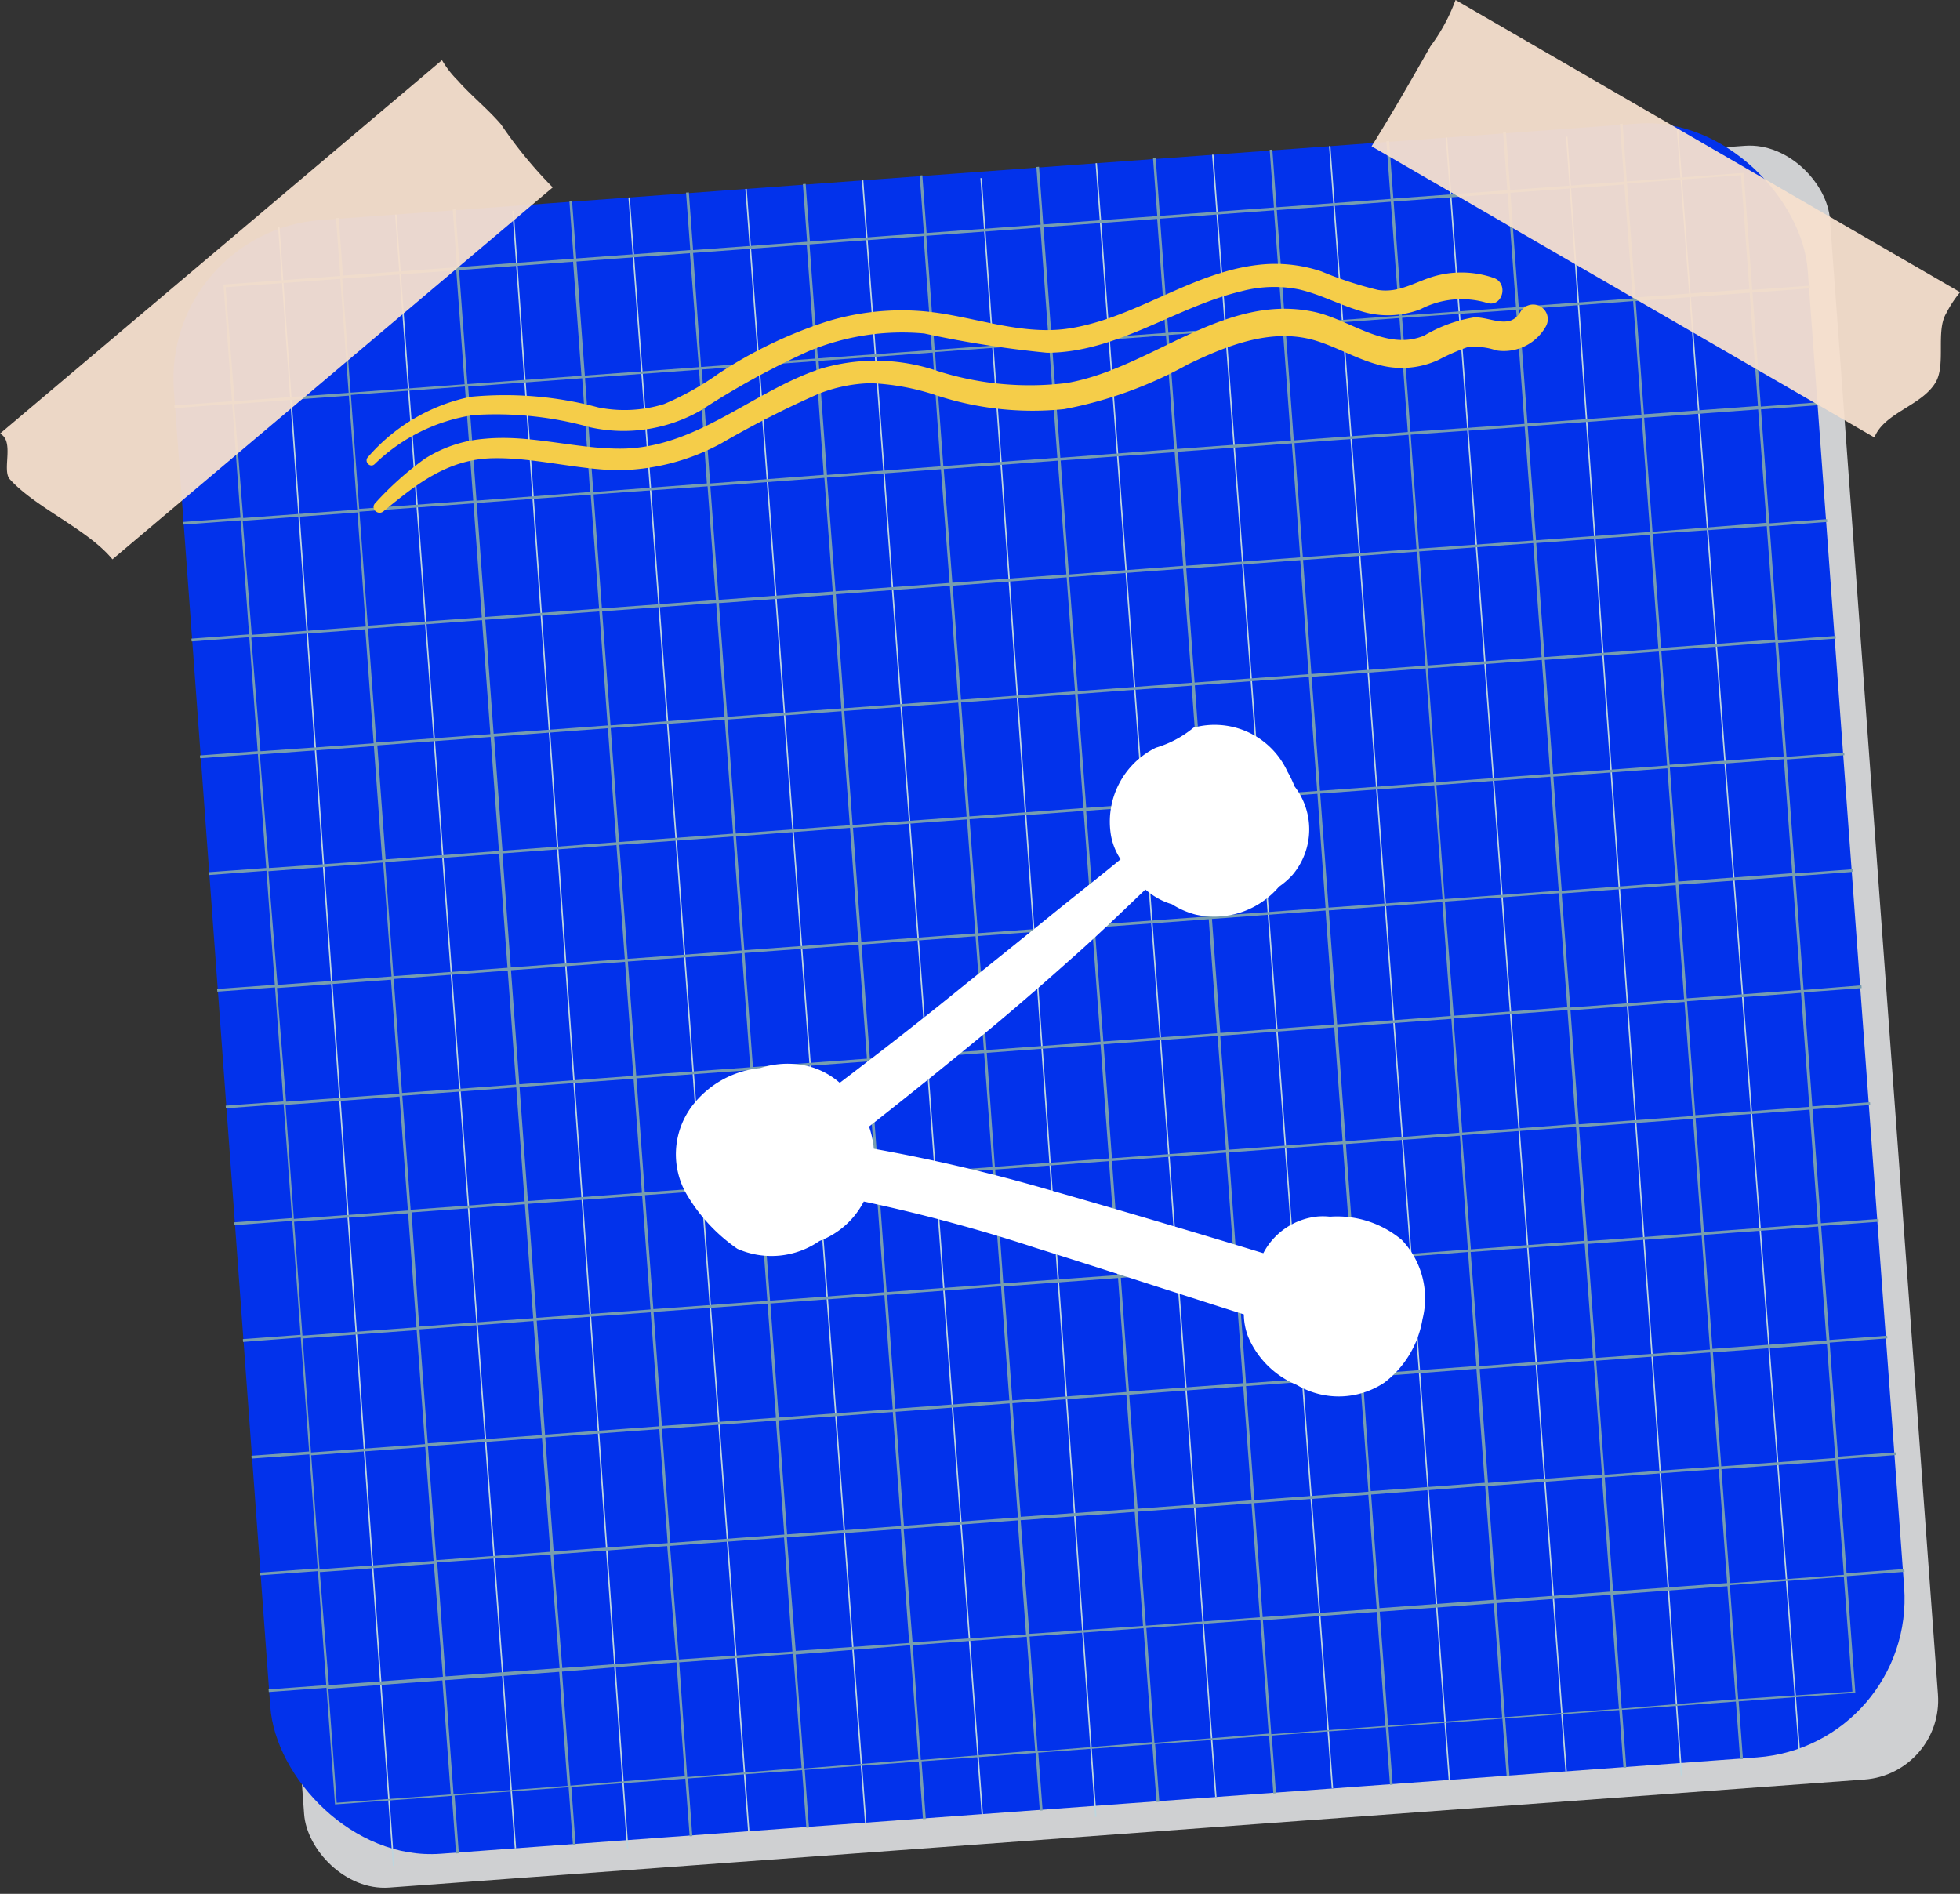 <svg id="Objects" xmlns="http://www.w3.org/2000/svg" width="73.924" height="71.435" viewBox="0 0 73.924 71.435">
  <rect x="0" y="0" width="73.924" height="71.435" fill="#333333" stroke="none"/>
  <rect id="Rectangle_5630" data-name="Rectangle 5630" width="61.808" height="61.808" rx="3" transform="matrix(0.997, -0.073, 0.073, 0.997, 7.177, 9.793)" fill="#cfd0d2"/>
  <rect id="Rectangle_5631" data-name="Rectangle 5631" width="61.808" height="61.808" rx="6" transform="matrix(0.997, -0.073, 0.073, 0.997, 6.121, 8.738)" fill="#0232eb"/>
  <rect id="Rectangle_5633" data-name="Rectangle 5633" width="0.053" height="61.96" transform="translate(10.491 8.573) rotate(-4.004)" fill="#bed6de"/>
  <rect id="Rectangle_5634" data-name="Rectangle 5634" width="0.053" height="61.808" transform="matrix(0.997, -0.073, 0.073, 0.997, 14.902, 8.097)" fill="#bed6de"/>
  <rect id="Rectangle_5635" data-name="Rectangle 5635" width="0.053" height="61.96" transform="translate(19.323 7.953) rotate(-4.004)" fill="#bed6de"/>
  <rect id="Rectangle_5636" data-name="Rectangle 5636" width="0.053" height="61.808" transform="matrix(0.997, -0.073, 0.073, 0.997, 23.702, 7.451)" fill="#bed6de"/>
  <rect id="Rectangle_5637" data-name="Rectangle 5637" width="0.053" height="61.808" transform="matrix(0.997, -0.073, 0.073, 0.997, 28.111, 7.127)" fill="#bed6de"/>
  <rect id="Rectangle_5638" data-name="Rectangle 5638" width="0.053" height="61.808" transform="matrix(0.997, -0.073, 0.073, 0.997, 32.509, 6.805)" fill="#bed6de"/>
  <rect id="Rectangle_5639" data-name="Rectangle 5639" width="0.053" height="61.96" transform="translate(36.977 6.721) rotate(-4.004)" fill="#bed6de"/>
  <rect id="Rectangle_5640" data-name="Rectangle 5640" width="0.053" height="61.808" transform="matrix(0.997, -0.073, 0.073, 0.997, 41.32, 6.158)" fill="#bed6de"/>
  <rect id="Rectangle_5641" data-name="Rectangle 5641" width="0.053" height="61.808" transform="matrix(0.997, -0.073, 0.073, 0.997, 45.716, 5.836)" fill="#bed6de"/>
  <rect id="Rectangle_5642" data-name="Rectangle 5642" width="0.053" height="61.808" transform="matrix(0.997, -0.073, 0.073, 0.997, 50.126, 5.513)" fill="#bed6de"/>
  <rect id="Rectangle_5643" data-name="Rectangle 5643" width="0.053" height="61.808" transform="matrix(0.997, -0.073, 0.073, 0.997, 54.529, 5.191)" fill="#bed6de"/>
  <rect id="Rectangle_5644" data-name="Rectangle 5644" width="0.053" height="61.96" transform="translate(59.065 5.16) rotate(-4.004)" fill="#bed6de"/>
  <path id="Path_25007" data-name="Path 25007" d="M0,0H.053L.169,61.5H.117Z" transform="matrix(0.997, -0.073, 0.073, 0.997, 63.242, 4.861)" fill="#bed6de"/>
  <path id="Path_24993" data-name="Path 24993" d="M271.739,230.18l-.107.008-4.3.315-.16-2.176-.1.008.16,2.176-4.3.315-.16-2.176-.106.008.16,2.176-4.3.315-.158-2.17-.106.007.16,2.176-4.3.315-.16-2.175-.1.007.16,2.176-4.3.315-.16-2.175-.1.008.16,2.175-4.3.315-.16-2.175-.1.008.16,2.175-4.3.315-.161-2.175-.1.008.16,2.175-4.3.315-.16-2.175-.106.008.16,2.175-4.3.314-.16-2.176-.106.008.16,2.168-4.3.316-.16-2.176-.1.008.16,2.176-4.3.315-.16-2.176-.1.008.16,2.176-4.3.315-.161-2.176-.1.008.16,2.184-4.3.315-.106.008.008.1.315,4.3-2.175.16.008.1,2.175-.16.312,4.293-2.175.161.008.1,2.175-.16.315,4.3-2.175.16.008.106,2.175-.16.316,4.3-2.176.16.008.106,2.175-.16.316,4.3-2.176.16.008.106,2.177-.161.315,4.3-2.176.16.008.1,2.176-.16.315,4.3-2.176.16.008.1,2.176-.16.317,4.3-2.176.16.008.106,2.176-.16.315,4.3-2.175.16.007.106,2.176-.167.315,4.3-2.175.16.007.106,2.176-.157.315,4.3-2.175.16.008.1,2.175-.157.315,4.3-2.175.16.008.1,2.175-.16.315,4.3.008.1.106-.008,4.3-.315.158,2.172.106-.008-.16-2.175,4.3-.315.163,2.175.1-.008-.16-2.175,4.3-.315.163,2.175.1-.008-.16-2.175,4.3-.315.16,2.175.1-.008-.16-2.175,4.3-.315.16,2.175.106-.008-.16-2.175,4.3-.316.16,2.176.106-.008-.164-2.178,4.3-.316.16,2.177.106-.008-.16-2.176,4.3-.315.16,2.176.1-.008-.16-2.176,4.3-.315.16,2.176.1-.008-.16-2.176,4.3-.315.16,2.176.106-.008-.16-2.176,4.3-.315.16,2.175.106-.007-.16-2.176,4.294-.313.16,2.175.106-.008-.161-2.175,4.3-.315.1-.008-.007-.106-.315-4.293,2.176-.164-.008-.106-2.176.161-.315-4.3,2.176-.16-.008-.1-2.176.16-.315-4.3,2.176-.16-.008-.1-2.176.16-.315-4.3,2.176-.16-.008-.106-2.176.164-.315-4.3,2.175-.16-.007-.106-2.176.157-.315-4.3,2.175-.16-.008-.106L274,261l-.313-4.295,2.175-.16-.008-.1-2.175.16-.315-4.3,2.175-.16-.008-.1-2.177.16-.315-4.3,2.175-.16-.008-.1-2.175.16-.315-4.3,2.175-.16-.008-.106-2.175.16-.316-4.3,2.177-.16-.008-.106-2.175.16-.316-4.3,2.176-.16-.008-.1-2.176.16-.315-4.3Zm-4.5.435.315,4.3-4.3.315-.315-4.3Zm-24.381,28.244-.315-4.3,4.3-.315.313,4.3Zm4.308-.21.316,4.3-4.3.315-.315-4.3Zm-4.406.217-4.3.315-.315-4.3,4.3-.315Zm.007.106.316,4.3-4.3.315-.315-4.3Zm.324,4.406.315,4.3-4.3.315-.316-4.3Zm.1-.008,4.291-.317.315,4.3-4.3.315Zm4.406-.323,4.3-.316.315,4.3-4.3.315Zm-.008-.106-.326-4.295,4.3-.316.315,4.3Zm-.323-4.406-.326-4.295,4.3-.315.317,4.3Zm-.323-4.406-.326-4.295,4.3-.315.315,4.3Zm-.106.008-4.3.316-.315-4.3,4.3-.315Zm-4.406.323-4.3.316-.315-4.3,4.3-.315Zm-4.406.324-4.3.315-.315-4.3,4.3-.315Zm.008.1.315,4.3-4.3.315-.315-4.294Zm.323,4.406.315,4.3-4.3.315-.316-4.3Zm.323,4.406L239,268l-4.3.315-.316-4.3Zm.323,4.406.315,4.3-4.3.315-.315-4.3Zm.1-.008,4.3-.315.315,4.3-4.3.315Zm4.406-.323,4.292-.317.315,4.3-4.3.311Zm4.406-.323,4.3-.315.316,4.3-4.307.309Zm4.406-.323,4.3-.315.315,4.3-4.306.31Zm-.008-.1-.315-4.3,4.3-.315.315,4.3ZM252,262.62l-.315-4.3,4.282-.319.315,4.3Zm-.323-4.406-.315-4.3,4.3-.315.307,4.3Zm-.323-4.406-.316-4.3,4.3-.315.315,4.3Zm-.323-4.406-.316-4.3,4.3-.315.315,4.3Zm-.106.008-4.3.316-.328-4.3,4.3-.315Zm-4.406.323-4.3.316-.315-4.3,4.3-.315Zm-4.406.324-4.3.315-.315-4.3,4.3-.315Zm-4.406.323-4.3.315-.318-4.287,4.3-.316Zm-4.406.323-4.3.315-.316-4.3,4.3-.316Zm.008.1.315,4.3-4.3.315-.316-4.3Zm.323,4.406.315,4.3-4.3.316-.315-4.3Zm.323,4.406.315,4.3-4.3.311-.315-4.3Zm.323,4.406.315,4.3-4.3.311-.315-4.3Zm.323,4.406.315,4.3-4.3.31-.315-4.3Zm.323,4.406.315,4.3-4.3.31-.315-4.3Zm.106-.008,4.3-.315.315,4.3-4.3.315Zm4.406-.323,4.292-.325.315,4.3-4.3.316Zm4.406-.323,4.3-.315.315,4.3-4.3.316Zm4.406-.323,4.292-.325.316,4.3-4.3.315Zm4.406-.323,4.3-.315.316,4.3-4.3.315Zm4.406-.323,4.282-.328.315,4.3-4.3.315Zm-.008-.1-.315-4.3,4.3-.315.3,4.293Zm-.323-4.406-.315-4.3,4.3-.315.3,4.293Zm-.323-4.406-.315-4.3,4.282-.319.315,4.3Zm-.323-4.406-.316-4.3,4.3-.315.315,4.3Zm-.323-4.406-.316-4.3,4.3-.315.315,4.3Zm-.324-4.406-.315-4.3,4.3-.315.316,4.3Zm-.323-4.406-.315-4.3,4.3-.315.3,4.306Zm-.1.008-4.3.315-.315-4.3,4.3-.315ZM250.6,245l-4.31.327-.312-4.3,4.3-.315Zm-4.406.323-4.3.315-.325-4.29,4.3-.315Zm-4.406.323-4.3.315-.325-4.289,4.3-.316Zm-4.406.323-4.3.315L232.766,242l4.3-.318Zm-4.406.323-4.3.315-.315-4.3,4.3-.306Zm-4.406.323-4.3.315-.316-4.3,4.3-.315Zm.008.106.315,4.3-4.3.315-.316-4.3Zm.323,4.406.315,4.3-4.29.32-.315-4.3Zm.323,4.406.315,4.3-4.3.316-.315-4.3Zm.323,4.406.315,4.3-4.3.316-.315-4.3Zm.323,4.406.315,4.3-4.3.315-.315-4.3Zm.323,4.406.316,4.3-4.3.315-.315-4.3Zm.323,4.406.316,4.3-4.3.315-.315-4.3Zm.324,4.406.315,4.3-4.3.315-.315-4.3Zm.1-.008,4.3-.315.315,4.3-4.3.315Zm4.406-.323,4.3-.315.315,4.3-4.3.316Zm4.406-.323,4.3-.315.315,4.3-4.3.316Zm4.406-.323,4.3-.315.315,4.3-4.3.3Zm4.406-.323,4.3-.315.316,4.3-4.3.315Zm4.406-.323,4.3-.315.316,4.3-4.3.315Zm4.406-.323,4.282-.329.315,4.3-4.3.315Zm4.406-.323,4.3-.316.315,4.3-4.3.315Zm-.008-.106-.332-4.306,4.3-.315.315,4.3Zm-.323-4.406-.335-4.306,4.3-.315.315,4.3Zm-.323-4.406-.335-4.306,4.3-.315.315,4.3Zm-.324-4.406-.334-4.306,4.3-.315.315,4.3Zm-.341-4.4-.315-4.3,4.3-.316.315,4.3Zm-.323-4.406-.315-4.3,4.3-.315.316,4.3Zm-.323-4.406-.315-4.3,4.3-.315.316,4.3Zm-.323-4.406-.315-4.3,4.3-.3.317,4.293Zm-.323-4.406-.315-4.3,4.3-.3.315,4.3Zm-.1.008-4.3.315-.315-4.3,4.3-.315Zm-4.406.323-4.3.315-.315-4.3,4.3-.316Zm-4.406.323-4.293.325-.316-4.3,4.3-.316Zm-4.406.323-4.3.315-.315-4.3,4.3-.315Zm-4.406.323-4.282.325-.315-4.3,4.3-.315Zm-4.406.323-4.282.325-.317-4.3,4.3-.315Zm-4.406.323-4.282.325-.315-4.3,4.3-.315Zm-4.406.323-4.282.325-.315-4.3,4.3-.315Zm-4.406.323-4.3.315-.315-4.3,4.3-.315Zm.008.106.315,4.3-4.3.315-.315-4.3Zm.323,4.406.315,4.3-4.3.315-.315-4.3Zm.323,4.406.315,4.3-4.272.318-.315-4.3Zm.323,4.406.315,4.3-4.3.315-.315-4.3Zm.323,4.406.315,4.3-4.3.316-.315-4.3Zm.323,4.406.316,4.3-4.3.315-.315-4.3Zm.323,4.406.316,4.3-4.3.315-.288-4.306Zm.323,4.406.316,4.3-4.3.315-.315-4.3Zm.324,4.406.315,4.3-4.3.315-.316-4.3Zm.323,4.406.341,4.279-4.3.316-.316-4.3Zm.1-.008,4.3-.315.344,4.283-4.3.316Zm4.406-.323,4.3-.315.316,4.3-4.28.3Zm4.406-.323,4.3-.315.315,4.3-4.279.3Zm4.406-.323,4.3-.315.315,4.3-4.279.3ZM244.47,281l4.3-.315.315,4.3-4.287.3Zm4.406-.323,4.3-.315.315,4.3-4.3.315Zm4.406-.323,4.3-.315.316,4.3-4.3.315Zm4.406-.323,4.3-.331.315,4.3-4.3.315Zm4.406-.323,4.3-.316.315,4.3-4.3.315Zm4.406-.324,4.3-.315.315,4.3-4.3.315Zm-.008-.1-.315-4.3,4.3-.316.315,4.3Zm-.323-4.406-.316-4.3,4.3-.315.315,4.3Zm-.323-4.406-.316-4.3,4.3-.315.315,4.3Zm-.324-4.406-.315-4.3,4.3-.315.316,4.3Zm-.323-4.406-.323-4.3,4.3-.315.316,4.3Zm-.323-4.406-.315-4.3,4.3-.316.315,4.3Zm-.323-4.406-.315-4.3,4.3-.316.315,4.3Zm-.323-4.406-.315-4.3,4.291-.312.315,4.3Zm-.323-4.406-.315-4.3,4.3-.315.316,4.3Zm-.323-4.406-.315-4.3,4.3-.315.315,4.3Zm-.748-8.685.315,4.3-4.3.315-.315-4.3Zm-4.406.323.315,4.3-4.3.315-.315-4.3Zm-4.406.323.316,4.3-4.3.315-.315-4.3Zm-4.406.324.315,4.3-4.288.313-.316-4.3Zm-4.406.323.315,4.3-4.3.315-.316-4.3Zm-4.406.323.315,4.3-4.3.315-.315-4.3Zm-4.406.323.315,4.3-4.3.315-.3-4.3Zm-4.406.323.338,4.3-4.3.316-.315-4.3Zm-4.406.323.315,4.3-4.3.316-.315-4.3Zm-4.406.323.315,4.3-4.3.315-.316-4.3Zm-8.7.638,4.326-.316.315,4.3-4.3.315Zm.323,4.406,4.326-.316.315,4.3-4.3.316Zm.323,4.406,4.326-.316.315,4.3-4.3.315Zm.323,4.406,4.3-.315.315,4.3-4.269.3Zm.323,4.406,4.3-.316.316,4.3-4.271.3Zm.323,4.406,4.328-.33.316,4.3-4.3.317Zm.323,4.406,4.3-.315.315,4.3-4.27.3Zm.323,4.406,4.3-.315.315,4.3-4.3.315Zm.323,4.406,4.3-.315.315,4.3-4.3.315Zm.323,4.406,4.3-.315.315,4.3-4.3.315Zm.323,4.406,4.3-.316.315,4.3-4.3.315Zm.324,4.406,4.3-.315.343,4.264-4.3.316Zm.638,8.7-.315-4.3,4.3-.315.315,4.3Zm4.406-.323-.315-4.3,4.3-.315.315,4.3Zm4.406-.324-.315-4.3,4.317-.352.315,4.3Zm4.406-.323-.3-4.327,4.3-.319.316,4.3Zm4.406-.323-.315-4.3,4.317-.349.316,4.3Zm4.406-.323-.306-4.331,4.3-.315.319,4.295Zm4.406-.323-.306-4.331,4.3-.316.315,4.3Zm4.406-.323-.306-4.331,4.3-.316.315,4.3Zm4.406-.323-.315-4.3,4.3-.315.315,4.3Zm4.406-.323-.315-4.3,4.3-.315.316,4.3Zm4.406-.323-.315-4.3,4.3-.315.315,4.3Zm4.406-.323-.315-4.3,4.3-.315.313,4.264Zm8.7-.639-4.307.283-.316-4.3,4.3-.315Zm-.323-4.406-4.3.316-.316-4.3,4.3-.315Zm-.323-4.406-4.3.315-.315-4.3,4.3-.315Zm-.332-4.432-4.3.315-.315-4.3,4.3-.315Zm-.323-4.406-4.3.315-.315-4.3,4.3-.315Zm-.323-4.406-4.3.315-.315-4.3,4.3-.315ZM273.894,261l-4.3.316-.313-4.288,4.3-.315Zm-.324-4.406-4.3.315-.315-4.3,4.3-.315Zm-.323-4.406-4.3.315-.315-4.3,4.3-.316Zm-.323-4.406-4.3.315-.315-4.3,4.3-.295Zm-.323-4.406-4.3.339-.316-4.3,4.3-.315Zm-.323-4.406-4.3.315-.313-4.271,4.3-.315Zm-.323-4.406-4.3.315-.316-4.3,4.3-.315Z" transform="translate(-205.974 -223.658)" fill="#779db0"/>
  <path id="Path_24995" data-name="Path 24995" d="M698.031,198.087c.4-.669,0-1.932.4-2.605a4.252,4.252,0,0,1,.526-.8L679.927,183.66a6.949,6.949,0,0,1-.948,1.749c-.721,1.267-1.445,2.533-2.219,3.77l18.964,10.981C696.1,199.22,697.507,198.968,698.031,198.087Z" transform="translate(-625.029 -183.66)" fill="#f6e0ce" opacity="0.95"/>
  <path id="Path_24996" data-name="Path 24996" d="M167.327,209.272c-.507-.592-1.125-1.082-1.64-1.665a3.73,3.73,0,0,1-.587-.758l-16.67,14.085c.561.281.062,1.379.37,1.72.979,1.083,2.948,1.894,3.871,3.023l16.606-14.029A16.743,16.743,0,0,1,167.327,209.272Z" transform="translate(-148.43 -204.579)" fill="#f6e0ce" opacity="0.95"/>
  <path id="Path_24997" data-name="Path 24997" d="M489.909,647.079a3.788,3.788,0,0,0-2.713-.879,2.427,2.427,0,0,0-.453-.008,2.6,2.6,0,0,0-2.059,1.385q-4.093-1.249-8.2-2.423a64.334,64.334,0,0,0-6.489-1.516,3.8,3.8,0,0,0-.069-.438,3.632,3.632,0,0,0-.113-.4c1.5-1.175,2.989-2.378,4.459-3.593,1.185-.98,2.342-1.995,3.488-3.021.845-.757,1.655-1.545,2.476-2.326a2.764,2.764,0,0,0,.462.327,2.514,2.514,0,0,0,.54.228,3.1,3.1,0,0,0,.894.391,3.206,3.206,0,0,0,3.144-1.054,2.854,2.854,0,0,0,.513-.448,2.656,2.656,0,0,0,.073-3.335,4.089,4.089,0,0,0-.267-.557,3.024,3.024,0,0,0-3.543-1.658,4,4,0,0,1-1.419.755,3.11,3.11,0,0,0-1.69,3.338,2.416,2.416,0,0,0,.357.873c-.889.734-1.8,1.441-2.694,2.168-1.171.955-2.352,1.894-3.526,2.843-1.434,1.164-2.9,2.3-4.372,3.42a2.919,2.919,0,0,0-1.085-.6,3.318,3.318,0,0,0-1.917.045,3.654,3.654,0,0,0-2.476,1.314,3.026,3.026,0,0,0-.357,3.34,6.508,6.508,0,0,0,1.973,2.161,3.183,3.183,0,0,0,3.1-.295,3.126,3.126,0,0,0,1.669-1.488,62.261,62.261,0,0,1,6.46,1.742c2.63.824,5.248,1.683,7.874,2.515a2.447,2.447,0,0,0,.159.837,3.414,3.414,0,0,0,1.837,1.824,3.1,3.1,0,0,0,3.306-.088,3.786,3.786,0,0,0,1.436-2.389A3.206,3.206,0,0,0,489.909,647.079Z" transform="translate(-437.036 -600.308)" fill="#fff"/>
  <path id="Path_25004" data-name="Path 25004" d="M335.572,301.293c-.4.7-1.13.187-1.748.211a5.406,5.406,0,0,0-1.879.685c-1.435.609-2.813-.618-4.185-.9-3.394-.7-6.11,2.134-9.29,2.689a11.489,11.489,0,0,1-5.031-.5,7.234,7.234,0,0,0-4.278-.032c-2.586.867-4.7,3.016-7.555,3.01-1.7,0-3.378-.536-5.085-.374a4.908,4.908,0,0,0-2.28.759,12.053,12.053,0,0,0-1.86,1.665c-.2.206.1.49.311.311,1.26-1.039,2.437-1.973,4.146-2,1.574-.025,3.113.423,4.684.452a8.327,8.327,0,0,0,3.9-1.009,36.884,36.884,0,0,1,3.7-1.882,5.76,5.76,0,0,1,1.942-.392,9.027,9.027,0,0,1,2.468.455,11.655,11.655,0,0,0,4.835.523,15.548,15.548,0,0,0,4.663-1.688c1.485-.717,3.183-1.4,4.842-.888.783.243,1.5.671,2.3.891a3.3,3.3,0,0,0,2.309-.172,8.084,8.084,0,0,1,1.072-.472,2.459,2.459,0,0,1,1.114.116,1.818,1.818,0,0,0,1.86-.9A.553.553,0,0,0,335.572,301.293Z" transform="translate(-278.226 -289.533)" fill="#f5cd49"/>
  <path id="Path_25006" data-name="Path 25006" d="M332.15,285.877a3.738,3.738,0,0,0-2.127-.087c-.783.2-1.382.673-2.226.544a13.894,13.894,0,0,1-2.137-.7,5.532,5.532,0,0,0-1.941-.28c-2.694.116-4.9,1.995-7.514,2.424-1.594.261-3.152-.265-4.708-.53a9.653,9.653,0,0,0-4.452.266,16.842,16.842,0,0,0-4.107,1.966,10.642,10.642,0,0,1-2.068,1.158,5.035,5.035,0,0,1-2.484.127,13.586,13.586,0,0,0-4.818-.4,6.993,6.993,0,0,0-3.869,2.276c-.157.174.091.427.258.259a6.8,6.8,0,0,1,3.721-1.846,13.171,13.171,0,0,1,4.411.463,5.866,5.866,0,0,0,4.172-.642,30.284,30.284,0,0,1,4.039-2.222,9.172,9.172,0,0,1,4.383-.677,40.185,40.185,0,0,0,4.633.727c2.656-.009,4.833-1.728,7.344-2.323a4.793,4.793,0,0,1,2.135-.07c.791.175,1.511.567,2.282.8a3.423,3.423,0,0,0,2.326-.05,3.345,3.345,0,0,1,2.485-.243C332.491,287.028,332.749,286.077,332.15,285.877Z" transform="translate(-275.823 -275.398)" fill="#f5cd49"/>
</svg>
